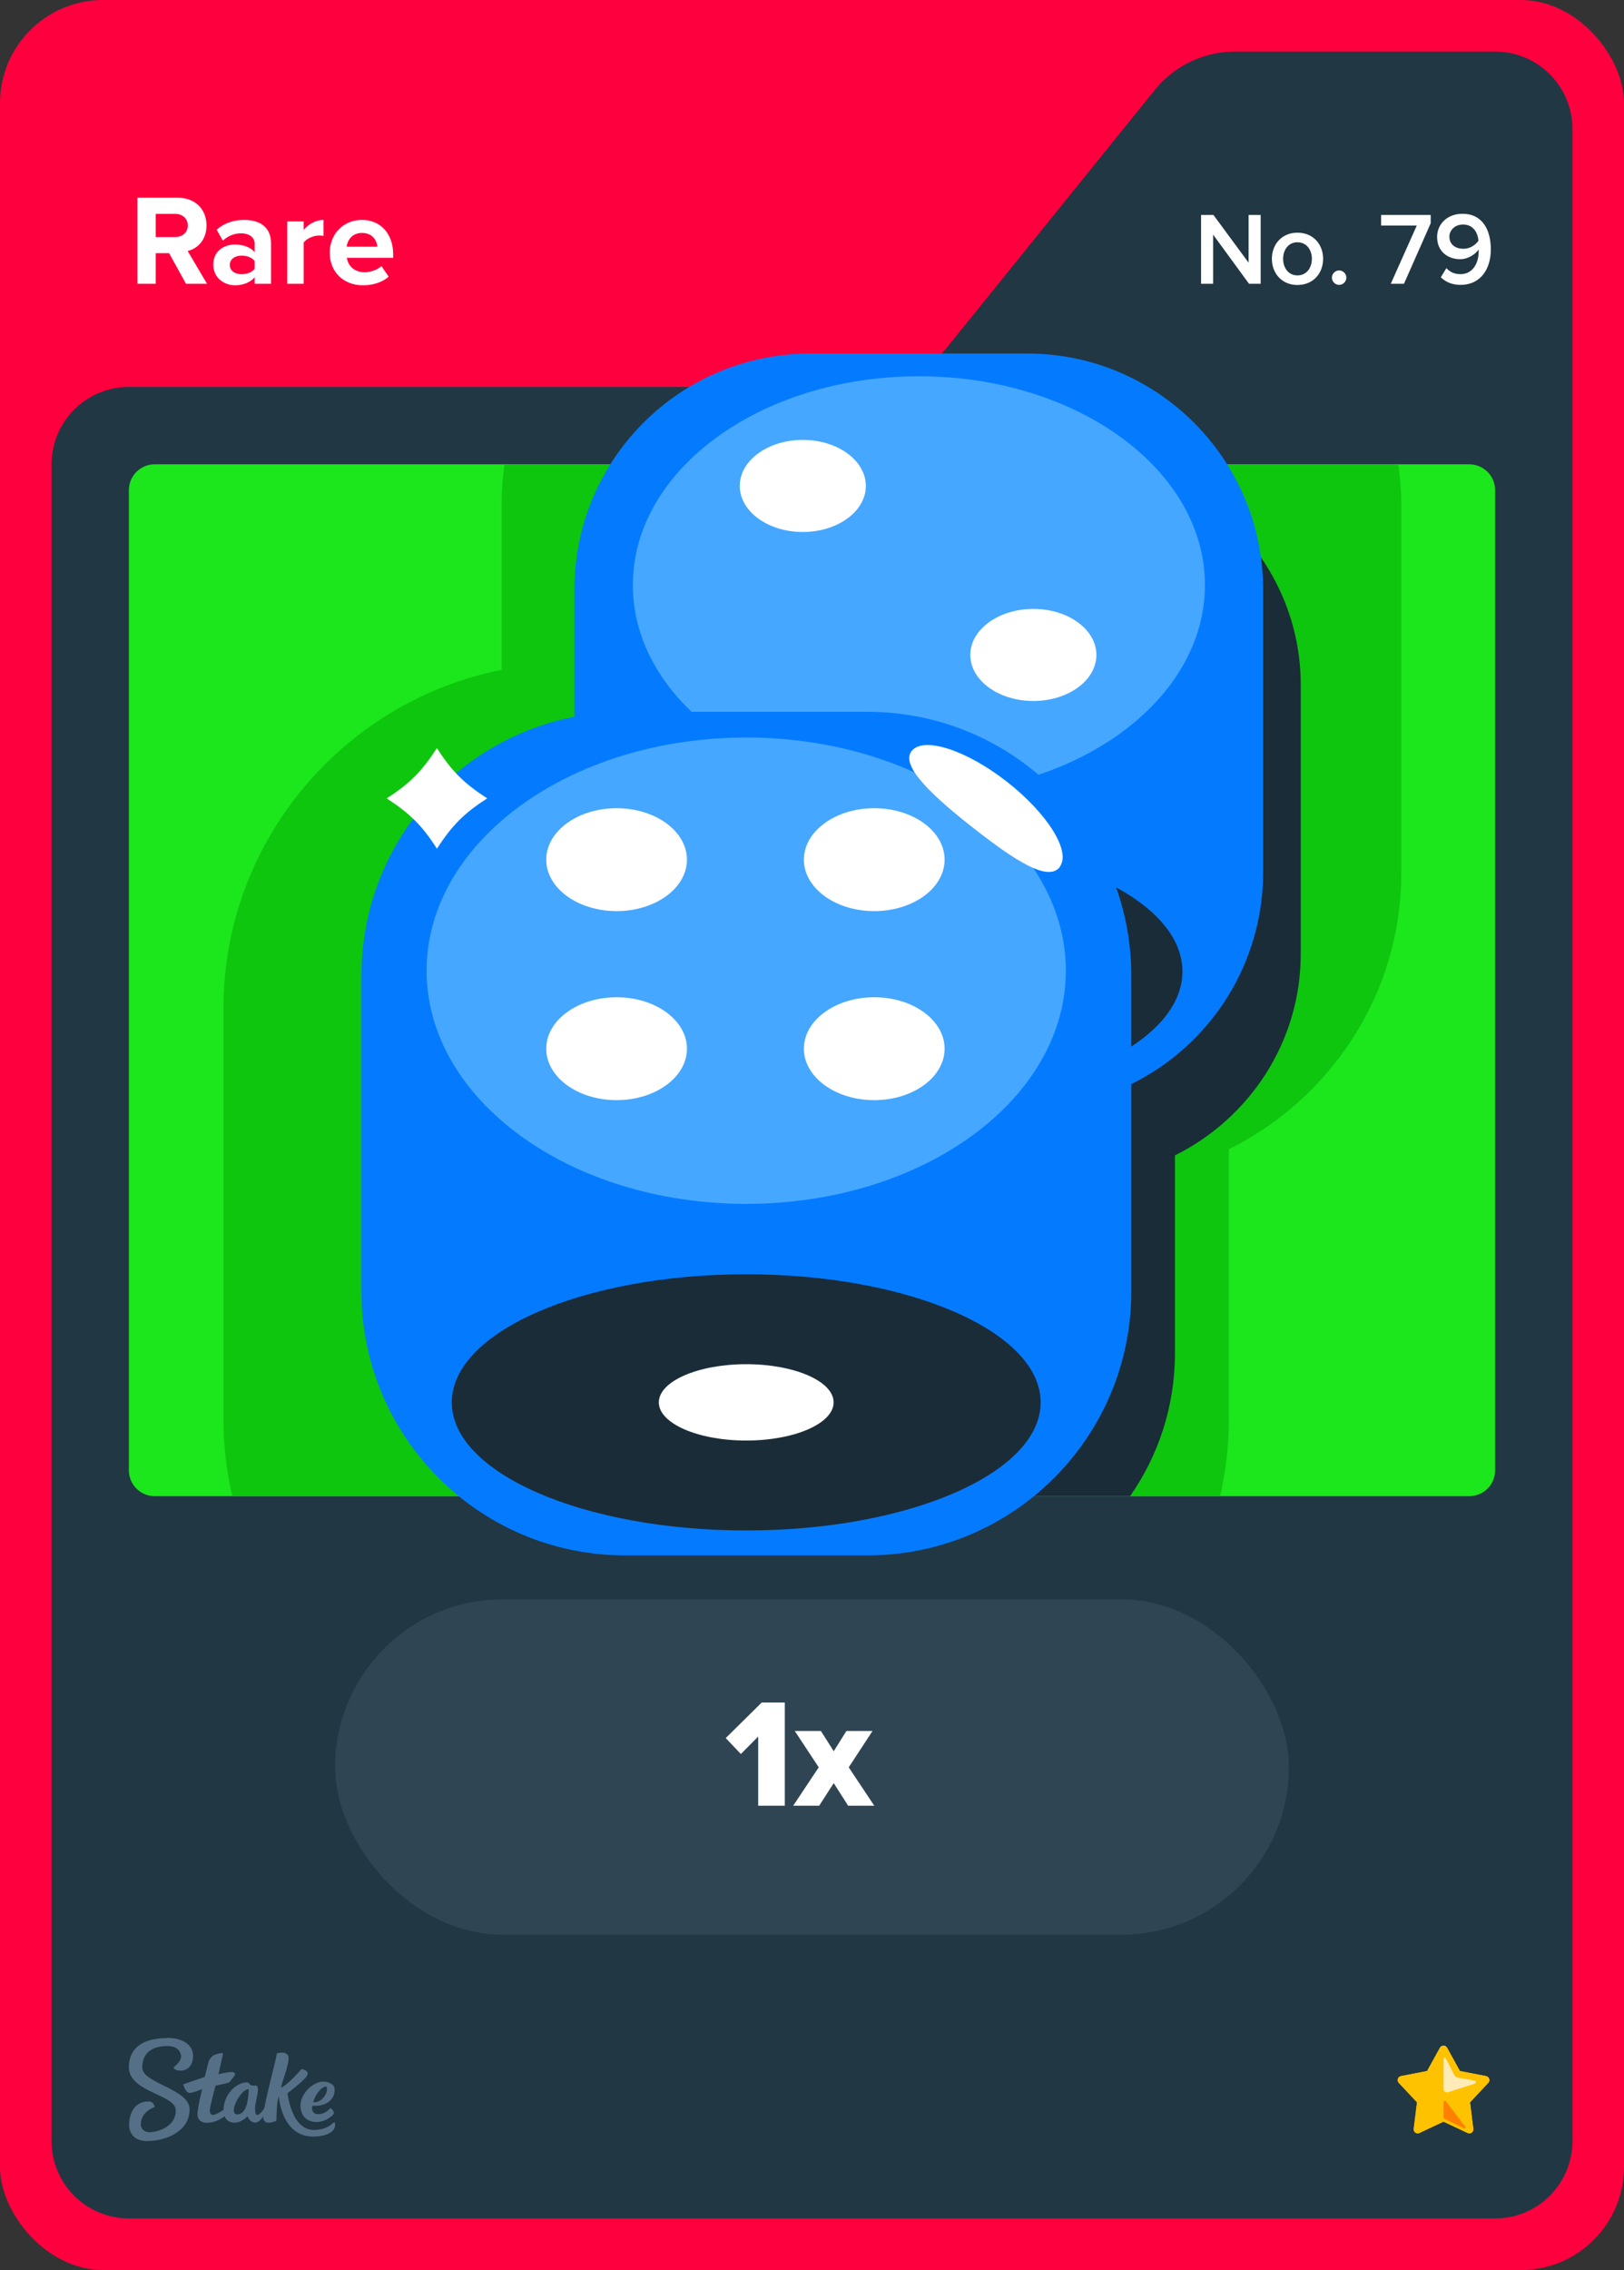<svg width="63" height="88" viewBox="0 0 63 88" fill="none" xmlns="http://www.w3.org/2000/svg">
<rect x="0" y="0" width="63" height="88" fill="#333333" stroke="none"/>
<rect width="63" height="88" rx="4" fill="#FF003F"/>
<path d="M36.701 13.513L44.799 3.487C45.559 2.546 46.702 2 47.911 2H58C59.657 2 61 3.343 61 5V83C61 84.657 59.657 86 58 86H5C3.343 86 2 84.657 2 83V18C2 16.343 3.343 15 5 15H33.589C34.798 15 35.941 14.454 36.701 13.513Z" fill="#213743"/>
<rect x="5" y="18" width="53" height="40" rx="1" fill="#2F4553"/>
<g clip-path="url(#clip0_26835_29242)">
<path d="M57 18H6C5.448 18 5 18.448 5 19V57C5 57.552 5.448 58 6 58H57C57.552 58 58 57.552 58 57V19C58 18.448 57.552 18 57 18Z" fill="#1CE61C"/>
<path d="M19.46 19.54V25.97C13.33 27.18 8.67 32.61 8.67 39.08V55.06C8.67 56.07 8.79 57.05 9.01 58H47.33C47.55 57.05 47.67 56.07 47.67 55.06V44.55C51.62 42.59 54.36 38.53 54.36 33.84V19.54C54.36 19.02 54.31 18.51 54.25 18H19.57C19.5 18.5 19.46 19.01 19.46 19.54Z" fill="#0EC60E"/>
<path d="M25.01 26.55V31.24C20.54 32.12 17.14 36.08 17.14 40.8V52.46C17.14 54.51 17.79 56.42 18.88 58H43.84C44.94 56.42 45.58 54.52 45.58 52.46V44.79C48.46 43.36 50.46 40.4 50.46 36.98V26.55C50.46 22.34 47.44 18.8 43.45 18H32.01C28.03 18.8 25 22.34 25 26.55H25.01Z" fill="#1A2C38"/>
<path d="M39.846 13.705H31.436C26.381 13.705 22.282 17.803 22.282 22.859V33.809C22.282 38.864 26.381 42.963 31.436 42.963H39.846C44.901 42.963 49 38.864 49 33.809V22.859C49 17.803 44.901 13.705 39.846 13.705Z" fill="#047BFF"/>
<path d="M35.646 30.775C41.775 30.775 46.743 27.151 46.743 22.68C46.743 18.21 41.775 14.586 35.646 14.586C29.518 14.586 24.55 18.21 24.55 22.68C24.55 27.151 29.518 30.775 35.646 30.775Z" fill="#45A7FF"/>
<path d="M35.646 42.575C41.294 42.575 45.871 40.375 45.871 37.661C45.871 34.948 41.294 32.748 35.646 32.748C29.999 32.748 25.421 34.948 25.421 37.661C25.421 40.375 29.999 42.575 35.646 42.575Z" fill="#1A2C38"/>
<path d="M31.143 20.623C32.493 20.623 33.589 19.824 33.589 18.838C33.589 17.852 32.493 17.053 31.143 17.053C29.792 17.053 28.697 17.852 28.697 18.838C28.697 19.824 29.792 20.623 31.143 20.623Z" fill="white"/>
<path d="M40.087 27.174C41.438 27.174 42.533 26.375 42.533 25.389C42.533 24.404 41.438 23.605 40.087 23.605C38.736 23.605 37.641 24.404 37.641 25.389C37.641 26.375 38.736 27.174 40.087 27.174Z" fill="white"/>
<path d="M35.646 39.121C37.322 39.121 38.68 38.467 38.68 37.661C38.68 36.855 37.322 36.202 35.646 36.202C33.971 36.202 32.612 36.855 32.612 37.661C32.612 38.467 33.971 39.121 35.646 39.121Z" fill="#962EFF"/>
<path d="M33.652 27.594H24.256C18.603 27.594 14.02 32.176 14.02 37.83V50.06C14.02 55.713 18.603 60.296 24.256 60.296H33.652C39.305 60.296 43.887 55.713 43.887 50.06V37.83C43.887 32.176 39.305 27.594 33.652 27.594Z" fill="#047BFF"/>
<path d="M28.948 46.669C35.796 46.669 41.347 42.622 41.347 37.63C41.347 32.638 35.796 28.591 28.948 28.591C22.101 28.591 16.55 32.638 16.55 37.63C16.55 42.622 22.101 46.669 28.948 46.669Z" fill="#45A7FF"/>
<path d="M28.948 59.33C35.257 59.33 40.37 57.106 40.37 54.364C40.37 51.622 35.257 49.398 28.948 49.398C22.64 49.398 17.526 51.622 17.526 54.364C17.526 57.106 22.64 59.33 28.948 59.33Z" fill="#1A2C38"/>
<path d="M33.914 35.32C35.422 35.32 36.644 34.427 36.644 33.326C36.644 32.224 35.422 31.331 33.914 31.331C32.407 31.331 31.185 32.224 31.185 33.326C31.185 34.427 32.407 35.32 33.914 35.32Z" fill="white"/>
<path d="M41.116 33.609C40.664 34.197 39.384 33.368 37.798 32.129C36.213 30.89 34.911 29.693 35.363 29.116C35.814 28.538 37.473 29.063 39.058 30.302C40.643 31.541 41.567 33.021 41.105 33.609H41.116Z" fill="white"/>
<path d="M23.92 35.32C25.427 35.32 26.649 34.427 26.649 33.326C26.649 32.224 25.427 31.331 23.92 31.331C22.412 31.331 21.19 32.224 21.19 33.326C21.19 34.427 22.412 35.32 23.92 35.32Z" fill="white"/>
<path d="M33.914 42.648C35.422 42.648 36.644 41.755 36.644 40.654C36.644 39.552 35.422 38.659 33.914 38.659C32.407 38.659 31.185 39.552 31.185 40.654C31.185 41.755 32.407 42.648 33.914 42.648Z" fill="white"/>
<path d="M23.92 42.648C25.427 42.648 26.649 41.755 26.649 40.654C26.649 39.552 25.427 38.659 23.92 38.659C22.412 38.659 21.19 39.552 21.19 40.654C21.19 41.755 22.412 42.648 23.92 42.648Z" fill="white"/>
<path d="M28.948 55.844C30.821 55.844 32.339 55.182 32.339 54.364C32.339 53.547 30.821 52.884 28.948 52.884C27.076 52.884 25.558 53.547 25.558 54.364C25.558 55.182 27.076 55.844 28.948 55.844Z" fill="white"/>
<path d="M16.95 29C16.36 29.91 15.89 30.38 15 30.95C15.91 31.54 16.38 32.01 16.95 32.9C17.54 31.99 18.01 31.52 18.9 30.95C17.99 30.36 17.52 29.89 16.95 29Z" fill="white"/>
</g>
<path fill-rule="evenodd" clip-rule="evenodd" d="M6.498 79C6.99 79 7.486 79.213 7.49 79.691C7.49 80.104 7.247 80.27 6.998 80.27C6.75 80.27 6.733 80.144 6.733 80.144C6.733 80.144 7.025 79.926 7.025 79.717C7.025 79.609 6.942 79.313 6.489 79.317C5.858 79.317 5.518 79.617 5.518 80.152C5.518 80.765 7.351 80.974 7.355 81.765C7.355 82.613 6.476 82.996 5.692 83C5.283 83 5.013 82.761 5.009 82.378C5.009 81.926 5.222 81.465 5.758 81.465C5.884 81.457 5.988 81.552 5.997 81.678C5.997 81.678 5.997 81.683 5.997 81.687C5.997 81.687 5.457 81.839 5.462 82.378C5.462 82.478 5.566 82.661 5.819 82.656C6.071 82.652 6.824 82.474 6.82 81.809C6.82 81.191 5.004 81.109 5 80.148C5 79.065 6.088 79.009 6.498 79.009V79ZM10.747 79.6C10.812 79.57 11.213 79.491 11.195 79.813C11.182 80.135 10.939 80.691 10.904 80.935C11.23 80.77 11.692 80.209 11.692 80.209C11.692 80.209 12.018 80.252 11.918 80.452C11.818 80.652 11.152 81.144 11.152 81.144C11.152 81.144 11.304 82.57 12.171 82.57C12.645 82.57 12.85 82.361 12.937 82.287C12.959 82.27 12.976 82.265 12.985 82.278C13.02 82.387 12.994 82.504 12.915 82.591C12.819 82.696 12.597 82.822 12.153 82.826C11.365 82.826 10.925 82.196 10.812 81.261C10.725 81.535 10.734 81.983 10.721 82.2C10.695 82.243 10.251 82.417 10.216 82.117C10.216 82.091 10.216 82.07 10.216 82.043C10.133 82.161 10.02 82.283 9.911 82.283C9.72 82.283 9.637 82.122 9.602 82.039C9.576 82.07 9.363 82.287 9.088 82.287C8.923 82.291 8.775 82.196 8.709 82.043C8.57 82.144 8.322 82.291 8.039 82.291C7.734 82.291 7.66 82.109 7.66 81.957C7.66 81.713 7.843 80.987 7.843 80.987C7.843 80.987 7.486 81.13 7.364 81.135C7.194 81.135 7.112 80.822 7.112 80.813C7.112 80.809 7.112 80.8 7.12 80.8C7.22 80.761 7.943 80.513 7.943 80.513C7.943 80.513 8.078 79.983 8.096 79.913C8.113 79.844 8.213 79.7 8.331 79.656C8.418 79.622 8.509 79.6 8.601 79.591C8.631 79.591 8.653 79.6 8.653 79.617C8.653 79.635 8.474 80.409 8.474 80.409C8.474 80.409 8.849 80.322 8.988 80.322C9.097 80.322 9.154 80.387 9.093 80.47C9.032 80.552 8.962 80.648 8.927 80.691C8.888 80.735 8.862 80.743 8.77 80.761C8.644 80.787 8.361 80.856 8.361 80.856C8.361 80.856 8.135 81.678 8.139 81.817C8.139 81.896 8.165 81.987 8.261 81.987C8.357 81.987 8.54 81.874 8.67 81.791C8.692 81.152 9.188 80.726 9.576 80.726C9.702 80.726 9.654 80.848 9.798 80.848H9.889C9.946 80.848 10.007 80.852 10.007 80.996C10.007 81.196 9.894 81.526 9.894 81.735C9.894 81.883 9.915 81.987 9.972 81.987C10.068 81.987 10.177 81.848 10.255 81.726C10.381 81.03 10.734 79.761 10.734 79.617L10.747 79.6ZM12.502 80.7C12.767 80.678 12.933 80.822 12.963 80.9C12.994 80.978 12.989 81.161 12.915 81.291C12.684 81.704 12.11 81.63 12.11 81.63C12.11 81.63 12.044 81.957 12.341 81.957C12.593 81.957 12.706 81.83 12.815 81.726C12.859 81.726 12.994 81.865 12.933 81.961C12.885 82.035 12.619 82.257 12.28 82.261C11.74 82.261 11.605 81.8 11.674 81.47C11.766 81.061 12.175 80.722 12.502 80.696V80.7ZM9.646 80.987C9.323 80.987 8.827 81.97 9.206 81.965C9.619 81.965 9.646 81.183 9.646 81.004V80.987ZM12.641 80.891C12.423 80.9 12.175 81.317 12.153 81.5C12.48 81.513 12.654 81.196 12.676 81.07C12.689 80.974 12.693 80.887 12.641 80.887V80.891Z" fill="#557086"/>
<path d="M56.144 79.378L56.641 80.278L57.652 80.473C57.779 80.499 57.83 80.656 57.741 80.749L57.036 81.501L57.163 82.524C57.181 82.656 57.045 82.749 56.93 82.694L56 82.257L55.07 82.694C54.951 82.749 54.82 82.652 54.837 82.524L54.964 81.501L54.259 80.749C54.17 80.656 54.221 80.499 54.348 80.473L55.359 80.278L55.856 79.378C55.919 79.263 56.085 79.263 56.144 79.378Z" fill="#FFC200"/>
<path d="M56 79.293C56.055 79.293 56.115 79.323 56.144 79.378L56.641 80.278L57.652 80.473C57.779 80.499 57.83 80.656 57.741 80.749L57.036 81.501L57.163 82.524C57.176 82.626 57.096 82.711 56.998 82.711C56.977 82.711 56.951 82.707 56.926 82.694L55.996 82.257L55.066 82.694C55.04 82.707 55.019 82.711 54.994 82.711C54.9 82.711 54.815 82.626 54.828 82.524L54.955 81.501L54.251 80.749C54.161 80.656 54.212 80.499 54.34 80.473L55.35 80.278L55.847 79.378C55.877 79.323 55.936 79.293 55.992 79.293M56 79.081C55.864 79.081 55.737 79.157 55.669 79.276L55.219 80.091L54.306 80.265C54.17 80.291 54.059 80.388 54.017 80.52C53.974 80.652 54.008 80.796 54.102 80.894L54.739 81.573L54.624 82.495C54.611 82.601 54.645 82.711 54.713 82.792C54.786 82.873 54.888 82.919 54.998 82.919C55.053 82.919 55.108 82.906 55.159 82.881L56 82.486L56.841 82.881C56.892 82.906 56.947 82.919 57.002 82.919C57.112 82.919 57.214 82.873 57.287 82.792C57.359 82.711 57.393 82.601 57.376 82.495L57.261 81.573L57.898 80.894C57.992 80.792 58.026 80.647 57.983 80.52C57.941 80.388 57.83 80.291 57.694 80.265L56.781 80.091L56.331 79.276C56.263 79.157 56.136 79.081 56 79.081Z" fill="#213743"/>
<path d="M56 79.815V80.974C56 81.068 56.089 81.132 56.178 81.106L57.219 80.771C57.274 80.754 57.27 80.673 57.21 80.66L56.556 80.541C56.497 80.529 56.442 80.49 56.412 80.435L56.085 79.794C56.064 79.751 55.996 79.764 55.996 79.815H56Z" fill="#FFEBB8"/>
<path d="M56 81.492V82.07C56 82.104 56.017 82.129 56.047 82.146L56.798 82.507C56.837 82.524 56.87 82.482 56.845 82.448L56.093 81.463C56.064 81.424 56 81.446 56 81.492Z" fill="#FF7F00"/>
<rect x="13" y="62" width="37" height="13" rx="6.5" fill="#2F4553"/>
<path d="M30.445 70H29.413V67.318L28.741 67.996L28.153 67.378L29.551 65.998H30.445V70ZM33.915 70H32.901L32.343 69.124L31.779 70H30.771L31.761 68.512L30.831 67.102H31.845L32.343 67.888L32.835 67.102H33.849L32.925 68.512L33.915 70Z" fill="white"/>
<path d="M8.03 11H7.215L6.56 9.815H6.04V11H5.33V7.665H6.89C7.585 7.665 8.01 8.12 8.01 8.74C8.01 9.33 7.64 9.645 7.28 9.73L8.03 11ZM6.785 9.19C7.07 9.19 7.285 9.02 7.285 8.74C7.285 8.46 7.07 8.29 6.785 8.29H6.04V9.19H6.785ZM10.515 11H9.88V10.75C9.715 10.945 9.43 11.06 9.115 11.06C8.73 11.06 8.275 10.8 8.275 10.26C8.275 9.695 8.73 9.48 9.115 9.48C9.435 9.48 9.72 9.585 9.88 9.775V9.45C9.88 9.205 9.67 9.045 9.35 9.045C9.09 9.045 8.85 9.14 8.645 9.33L8.405 8.905C8.7 8.645 9.08 8.525 9.46 8.525C10.01 8.525 10.515 8.745 10.515 9.44V11ZM9.37 10.63C9.575 10.63 9.775 10.56 9.88 10.42V10.12C9.775 9.98 9.575 9.91 9.37 9.91C9.12 9.91 8.915 10.04 8.915 10.275C8.915 10.5 9.12 10.63 9.37 10.63ZM11.78 11H11.145V8.585H11.78V8.915C11.95 8.7 12.25 8.525 12.55 8.525V9.145C12.505 9.135 12.445 9.13 12.375 9.13C12.165 9.13 11.885 9.25 11.78 9.405V11ZM14.082 11.06C13.347 11.06 12.792 10.565 12.792 9.79C12.792 9.09 13.307 8.525 14.042 8.525C14.762 8.525 15.252 9.065 15.252 9.855V9.995H13.457C13.497 10.3 13.742 10.555 14.152 10.555C14.357 10.555 14.642 10.465 14.797 10.315L15.077 10.725C14.837 10.945 14.457 11.06 14.082 11.06ZM14.637 9.565C14.622 9.335 14.462 9.03 14.042 9.03C13.647 9.03 13.477 9.325 13.447 9.565H14.637Z" fill="white"/>
<path d="M48.905 11H48.453L47.061 9.096V11H46.593V8.332H47.073L48.437 10.184V8.332H48.905V11ZM50.331 11.048C49.719 11.048 49.34 10.588 49.34 10.032C49.34 9.48 49.719 9.02 50.331 9.02C50.952 9.02 51.328 9.48 51.328 10.032C51.328 10.588 50.952 11.048 50.331 11.048ZM50.331 10.676C50.691 10.676 50.892 10.376 50.892 10.032C50.892 9.692 50.691 9.392 50.331 9.392C49.975 9.392 49.776 9.692 49.776 10.032C49.776 10.376 49.975 10.676 50.331 10.676ZM51.949 11.044C51.797 11.044 51.669 10.916 51.669 10.764C51.669 10.612 51.797 10.484 51.949 10.484C52.101 10.484 52.229 10.612 52.229 10.764C52.229 10.916 52.101 11.044 51.949 11.044ZM54.465 11H53.953L54.961 8.744H53.577V8.332H55.501V8.656L54.465 11ZM56.658 11.044C56.33 11.044 56.074 10.928 55.894 10.748L56.11 10.396C56.25 10.54 56.406 10.628 56.658 10.628C57.142 10.628 57.362 10.188 57.362 9.752C57.362 9.724 57.362 9.7 57.362 9.672C57.238 9.852 56.958 10.048 56.646 10.048C56.166 10.048 55.75 9.752 55.75 9.184C55.75 8.692 56.138 8.288 56.734 8.288C57.518 8.288 57.834 8.924 57.834 9.668C57.834 10.436 57.43 11.044 56.658 11.044ZM56.77 9.644C56.998 9.644 57.222 9.524 57.354 9.332C57.33 9.044 57.17 8.704 56.758 8.704C56.41 8.704 56.226 8.956 56.226 9.168C56.226 9.496 56.482 9.644 56.77 9.644Z" fill="white"/>
<defs>
<clipPath id="clip0_26835_29242">
<rect width="63" height="88" fill="white"/>
</clipPath>
</defs>
</svg>
